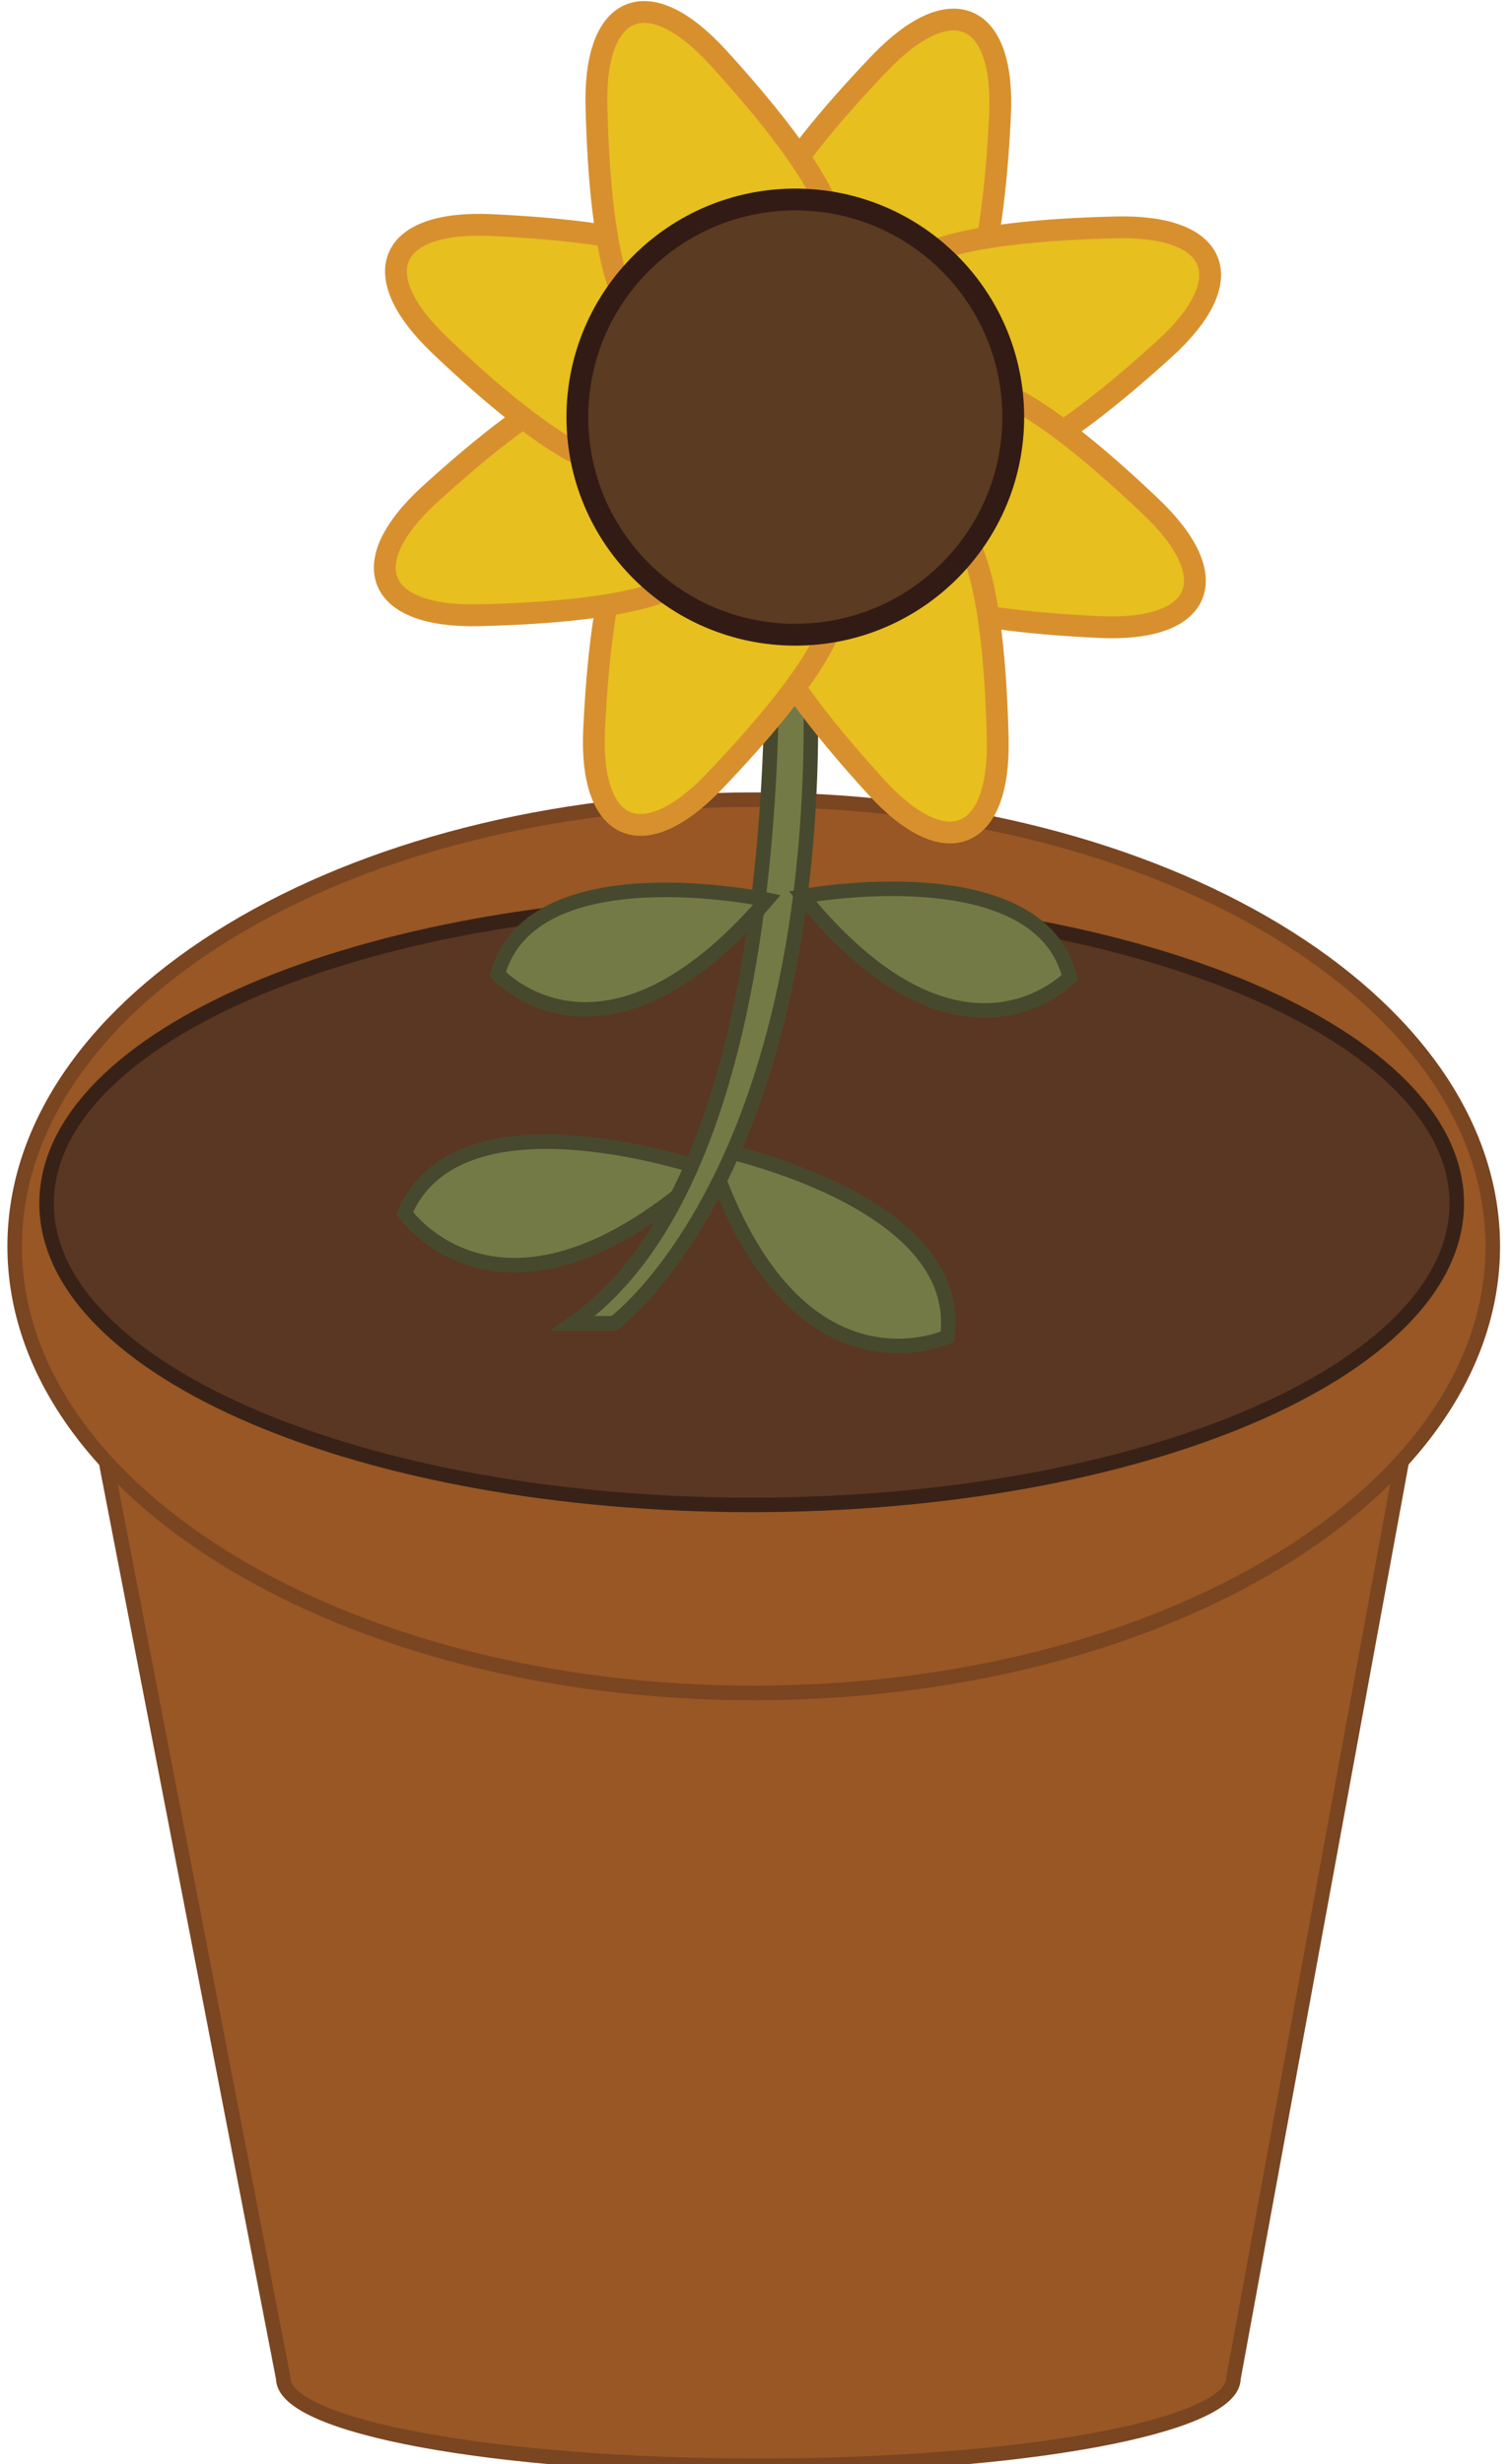 <svg width="277" height="452" viewBox="0 0 277 452" fill="none" xmlns="http://www.w3.org/2000/svg">
<g clip-path="url(#clip0_4_2676)">
<mask id="mask0_4_2676" style="mask-type:luminance" maskUnits="userSpaceOnUse" x="-148" y="-252" width="572" height="739">
<path d="M-147.906 -252H423.505V486.256H-147.906V-252Z" fill="white"/>
</mask>
<g mask="url(#mask0_4_2676)">
<path d="M19.429 268.057L51.961 436.26C51.961 445.109 90.98 452.283 139.113 452.283C187.246 452.283 226.264 445.109 226.264 436.26L256.834 269.74L19.429 268.057Z" fill="#985724" stroke="#7A4521" stroke-width="2.667" stroke-miterlimit="10"/>
</g>
<mask id="mask1_4_2676" style="mask-type:luminance" maskUnits="userSpaceOnUse" x="-148" y="-252" width="572" height="739">
<path d="M-147.906 -252H423.505V486.256H-147.906V-252Z" fill="white"/>
</mask>
<g mask="url(#mask1_4_2676)">
<path d="M273.842 228.602C273.842 273.847 213.142 310.525 138.266 310.525C63.391 310.525 2.691 273.847 2.691 228.602C2.691 183.358 63.391 146.68 138.266 146.68C213.142 146.68 273.842 183.358 273.842 228.602Z" fill="#985724" stroke="#7A4521" stroke-width="2.667" stroke-miterlimit="10"/>
</g>
<mask id="mask2_4_2676" style="mask-type:luminance" maskUnits="userSpaceOnUse" x="-148" y="-252" width="572" height="739">
<path d="M-147.906 -252H423.505V486.256H-147.906V-252Z" fill="white"/>
</mask>
<g mask="url(#mask2_4_2676)">
<path d="M267.235 220.735C267.235 251.274 209.326 276.032 137.891 276.032C66.455 276.032 8.546 251.274 8.546 220.735C8.546 190.195 66.455 165.437 137.891 165.437C209.326 165.437 267.235 190.195 267.235 220.735Z" fill="#5A3723" stroke="#382217" stroke-width="2.667" stroke-miterlimit="10"/>
</g>
<mask id="mask3_4_2676" style="mask-type:luminance" maskUnits="userSpaceOnUse" x="-148" y="-252" width="572" height="739">
<path d="M-147.906 -252H423.505V486.256H-147.906V-252Z" fill="white"/>
</mask>
<g mask="url(#mask3_4_2676)">
<path d="M129.789 210.326C129.789 210.326 177.197 219.518 173.783 245.181C173.783 245.181 145.094 258.539 129.789 210.326Z" fill="#747A46" stroke="#47492E" stroke-width="2.667" stroke-miterlimit="10"/>
</g>
<mask id="mask4_4_2676" style="mask-type:luminance" maskUnits="userSpaceOnUse" x="-148" y="-252" width="572" height="739">
<path d="M-147.906 -252H423.505V486.256H-147.906V-252Z" fill="white"/>
</mask>
<g mask="url(#mask4_4_2676)">
<path d="M74.251 222.512C74.251 222.512 92.225 248.527 129.862 214.673C129.862 214.673 84.314 198.652 74.251 222.512Z" fill="#747A46" stroke="#47492E" stroke-width="2.667" stroke-miterlimit="10"/>
</g>
<mask id="mask5_4_2676" style="mask-type:luminance" maskUnits="userSpaceOnUse" x="-148" y="-252" width="572" height="739">
<path d="M-147.906 -252H423.505V486.256H-147.906V-252Z" fill="white"/>
</mask>
<g mask="url(#mask5_4_2676)">
<path d="M140.308 88.804C140.308 88.804 152.036 209.73 105.145 242.719H112.618C112.618 242.719 160.829 207.834 145.894 88.419L140.308 88.804Z" fill="#747A46" stroke="#47492E" stroke-width="2.667" stroke-miterlimit="10"/>
</g>
<mask id="mask6_4_2676" style="mask-type:luminance" maskUnits="userSpaceOnUse" x="-148" y="-252" width="572" height="739">
<path d="M-147.906 -252H423.505V486.256H-147.906V-252Z" fill="white"/>
</mask>
<g mask="url(#mask6_4_2676)">
<path d="M178.119 54.961C175.13 61.937 169.316 67.078 163.437 70.73C153.99 76.598 141.464 71.248 139.189 60.376C137.774 53.608 137.482 45.86 140.47 38.884C143.748 31.234 152.541 20.846 161.339 11.632C174.426 -2.074 184.334 2.157 183.445 21.072C182.847 33.788 181.396 47.311 178.119 54.961Z" fill="#E7BF1F" stroke="#D8902E" stroke-width="4" stroke-miterlimit="10"/>
</g>
<mask id="mask7_4_2676" style="mask-type:luminance" maskUnits="userSpaceOnUse" x="-148" y="-252" width="572" height="739">
<path d="M-147.906 -252H423.505V486.256H-147.906V-252Z" fill="white"/>
</mask>
<g mask="url(#mask7_4_2676)">
<path d="M185.853 84.188C178.799 87.011 171.046 86.542 164.302 84.973C153.467 82.453 148.398 69.828 154.491 60.535C158.283 54.75 163.564 49.065 170.619 46.242C178.354 43.147 191.929 42.01 204.677 41.705C223.637 41.251 227.648 51.238 213.622 63.985C204.193 72.554 193.589 81.092 185.853 84.188Z" fill="#E7BF1F" stroke="#D8902E" stroke-width="4" stroke-miterlimit="10"/>
</g>
<mask id="mask8_4_2676" style="mask-type:luminance" maskUnits="userSpaceOnUse" x="-148" y="-252" width="572" height="739">
<path d="M-147.906 -252H423.505V486.256H-147.906V-252Z" fill="white"/>
</mask>
<g mask="url(#mask8_4_2676)">
<path d="M167.738 109.698C160.75 106.714 155.601 100.909 151.943 95.04C146.065 85.609 151.424 73.103 162.314 70.832C169.092 69.419 176.853 69.127 183.841 72.111C191.504 75.383 201.908 84.162 211.138 92.946C224.867 106.01 220.629 115.902 201.682 115.015C188.945 114.418 175.4 112.97 167.738 109.698Z" fill="#E7BF1F" stroke="#D8902E" stroke-width="4" stroke-miterlimit="10"/>
</g>
<mask id="mask9_4_2676" style="mask-type:luminance" maskUnits="userSpaceOnUse" x="-148" y="-252" width="572" height="739">
<path d="M-147.906 -252H423.505V486.256H-147.906V-252Z" fill="white"/>
</mask>
<g mask="url(#mask9_4_2676)">
<path d="M140.468 116.617C137.64 109.574 138.11 101.834 139.681 95.101C142.205 84.284 154.851 79.223 164.16 85.306C169.954 89.092 175.649 94.364 178.476 101.407C181.577 109.13 182.716 122.682 183.021 135.41C183.476 154.339 173.472 158.342 160.704 144.34C152.121 134.926 143.568 124.34 140.468 116.617Z" fill="#E7BF1F" stroke="#D8902E" stroke-width="4" stroke-miterlimit="10"/>
</g>
<mask id="mask10_4_2676" style="mask-type:luminance" maskUnits="userSpaceOnUse" x="-148" y="-252" width="572" height="739">
<path d="M-147.906 -252H423.505V486.256H-147.906V-252Z" fill="white"/>
</mask>
<g mask="url(#mask10_4_2676)">
<path d="M114.315 99.933C117.304 92.957 123.119 87.817 128.997 84.164C138.444 78.296 150.97 83.646 153.245 94.519C154.66 101.286 154.952 109.034 151.964 116.01C148.686 123.66 139.893 134.048 131.095 143.262C118.009 156.968 108.1 152.737 108.989 133.822C109.587 121.106 111.038 107.583 114.315 99.933Z" fill="#E7BF1F" stroke="#D8902E" stroke-width="4" stroke-miterlimit="10"/>
</g>
<mask id="mask11_4_2676" style="mask-type:luminance" maskUnits="userSpaceOnUse" x="-148" y="-252" width="572" height="739">
<path d="M-147.906 -252H423.505V486.256H-147.906V-252Z" fill="white"/>
</mask>
<g mask="url(#mask11_4_2676)">
<path d="M106.726 70.367C113.781 67.544 121.533 68.013 128.277 69.582C139.112 72.102 144.181 84.727 138.088 94.02C134.297 99.805 129.016 105.49 121.961 108.313C114.225 111.408 100.651 112.546 87.902 112.85C68.942 113.304 64.932 103.317 78.957 90.57C88.387 82.001 98.99 73.463 106.726 70.367Z" fill="#E7BF1F" stroke="#D8902E" stroke-width="4" stroke-miterlimit="10"/>
</g>
<mask id="mask12_4_2676" style="mask-type:luminance" maskUnits="userSpaceOnUse" x="-148" y="-252" width="572" height="739">
<path d="M-147.906 -252H423.505V486.256H-147.906V-252Z" fill="white"/>
</mask>
<g mask="url(#mask12_4_2676)">
<path d="M124.096 46.598C131.083 49.582 136.233 55.388 139.891 61.256C145.768 70.688 140.41 83.193 129.519 85.464C122.741 86.877 114.98 87.169 107.992 84.185C100.33 80.913 89.925 72.134 80.695 63.351C66.967 50.286 71.205 40.394 90.151 41.282C102.888 41.878 116.433 43.327 124.096 46.598Z" fill="#E7BF1F" stroke="#D8902E" stroke-width="4" stroke-miterlimit="10"/>
</g>
<mask id="mask13_4_2676" style="mask-type:luminance" maskUnits="userSpaceOnUse" x="-148" y="-252" width="572" height="739">
<path d="M-147.906 -252H423.505V486.256H-147.906V-252Z" fill="white"/>
</mask>
<g mask="url(#mask13_4_2676)">
<path d="M151.966 38.277C154.795 45.321 154.324 53.06 152.753 59.793C150.229 70.61 137.583 75.671 128.274 69.588C122.48 65.802 116.785 60.53 113.958 53.487C110.857 45.764 109.718 32.212 109.413 19.484C108.958 0.555 118.962 -3.448 131.73 10.554C140.313 19.968 148.866 30.554 151.966 38.277Z" fill="#E7BF1F" stroke="#D8902E" stroke-width="4" stroke-miterlimit="10"/>
</g>
<mask id="mask14_4_2676" style="mask-type:luminance" maskUnits="userSpaceOnUse" x="-148" y="-252" width="572" height="739">
<path d="M-147.906 -252H423.505V486.256H-147.906V-252Z" fill="white"/>
</mask>
<g mask="url(#mask14_4_2676)">
<path d="M185.874 76.509C185.874 98.553 167.975 116.424 145.893 116.424C123.813 116.424 105.913 98.553 105.913 76.509C105.913 54.465 123.813 36.594 145.893 36.594C167.975 36.594 185.874 54.465 185.874 76.509Z" fill="#5B3B21" stroke="#321B15" stroke-width="4" stroke-miterlimit="10"/>
</g>
<mask id="mask15_4_2676" style="mask-type:luminance" maskUnits="userSpaceOnUse" x="-148" y="-252" width="572" height="739">
<path d="M-147.906 -252H423.505V486.256H-147.906V-252Z" fill="white"/>
</mask>
<g mask="url(#mask15_4_2676)">
<path d="M147.205 164.405C147.205 164.405 190.52 156.334 196.244 179.253C196.244 179.253 176.387 200.193 147.205 164.405Z" fill="#747A46" stroke="#47492E" stroke-width="2.667" stroke-miterlimit="10"/>
</g>
<mask id="mask16_4_2676" style="mask-type:luminance" maskUnits="userSpaceOnUse" x="-148" y="-252" width="572" height="739">
<path d="M-147.906 -252H423.505V486.256H-147.906V-252Z" fill="white"/>
</mask>
<g mask="url(#mask16_4_2676)">
<path d="M91.311 178.661C91.311 178.661 110.639 200.089 140.705 165.039C140.705 165.039 97.605 155.891 91.311 178.661Z" fill="#747A46" stroke="#47492E" stroke-width="2.667" stroke-miterlimit="10"/>
</g>
</g>
<defs>
<clipPath id="clip0_4_2676">
<rect width="277" height="452" fill="white"/>
</clipPath>
</defs>
</svg>
